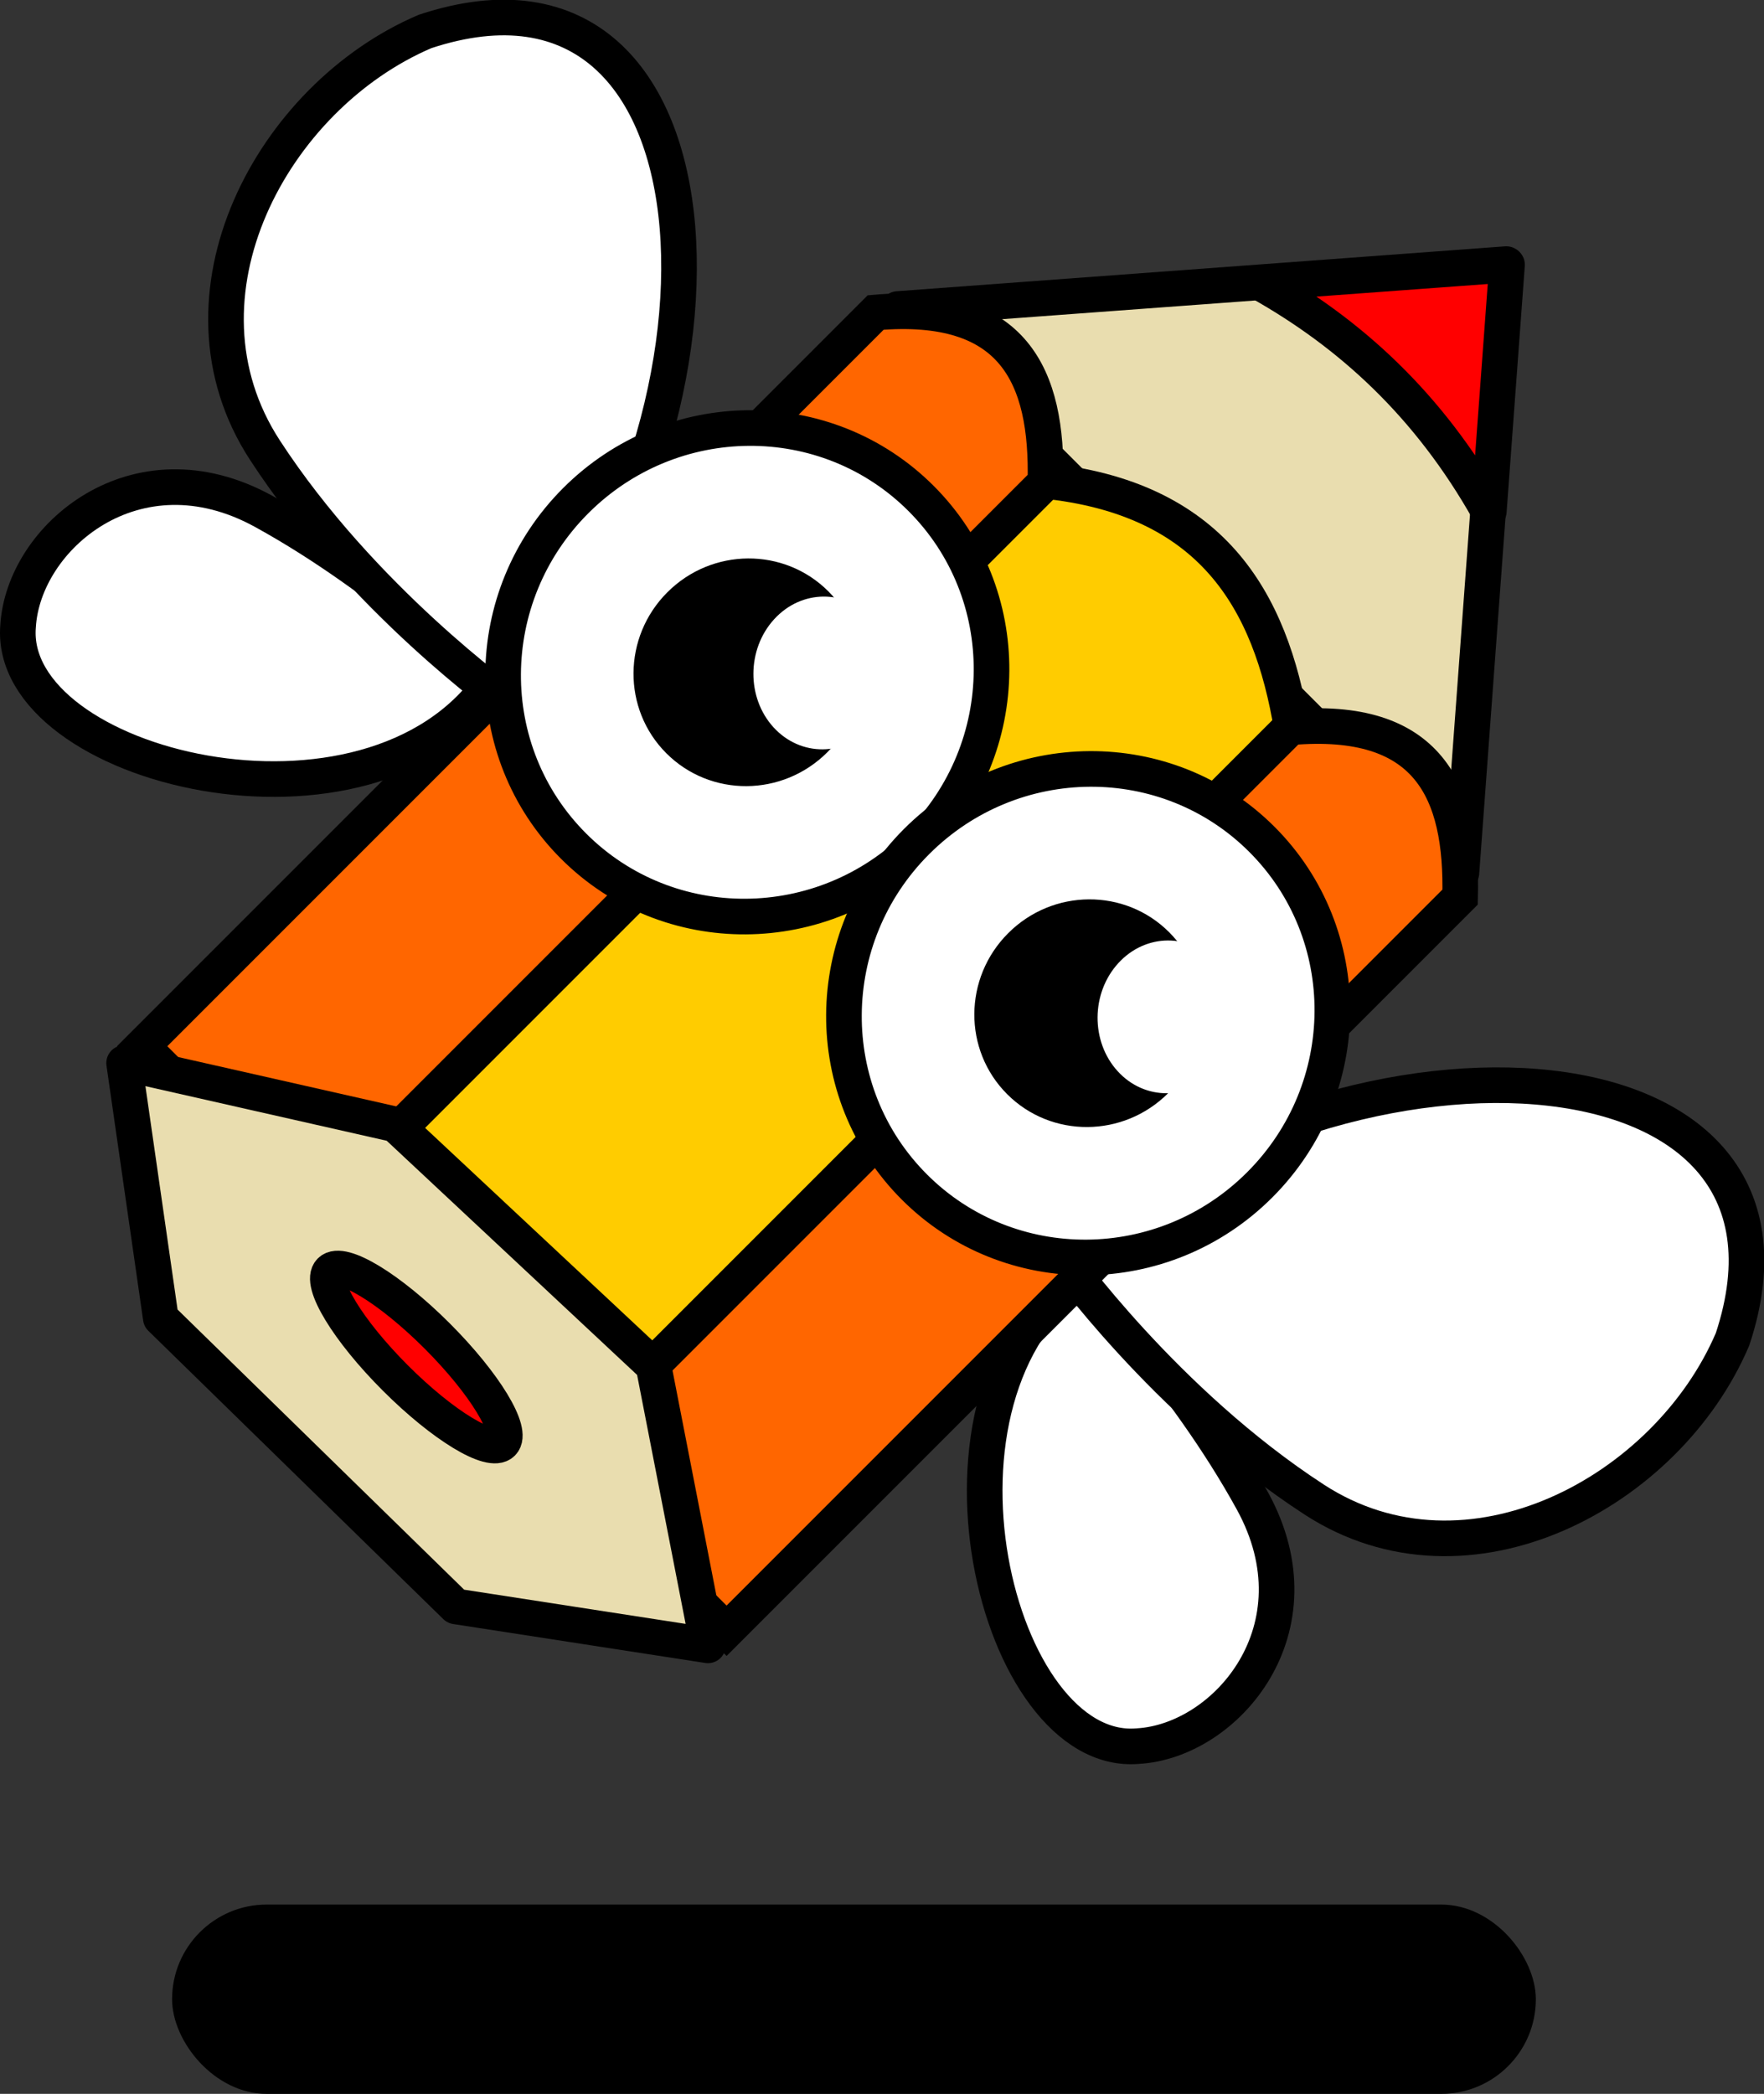 <?xml version="1.0" encoding="UTF-8" standalone="no"?>
<svg
   xmlns:dc="http://purl.org/dc/elements/1.1/"
   xmlns:cc="http://creativecommons.org/ns#"
   xmlns:rdf="http://www.w3.org/1999/02/22-rdf-syntax-ns#"
   xmlns:svg="http://www.w3.org/2000/svg"
   xmlns="http://www.w3.org/2000/svg"
   xmlns:sodipodi="http://sodipodi.sourceforge.net/DTD/sodipodi-0.dtd"
   xmlns:inkscape="http://www.inkscape.org/namespaces/inkscape"
   height="176.33"
   width="148.586"
   version="1.1"
   viewBox="0 0 148.586 176.33"
   id="svg40"
   sodipodi:docname="artfly-logo-w-shadow.svg"
   inkscape:version="0.92.2 (5c3e80d, 2017-08-06)">
  <rect x="0" y="0" width="148.586" height="176.33" fill="#333333" stroke="none"/>
  <defs
     id="defs44" />
  <sodipodi:namedview
     pagecolor="#ffffff"
     bordercolor="#666666"
     borderopacity="1"
     objecttolerance="10"
     gridtolerance="10"
     guidetolerance="10"
     inkscape:pageopacity="0"
     inkscape:pageshadow="2"
     inkscape:window-width="640"
     inkscape:window-height="480"
     id="namedview42"
     showgrid="false"
     inkscape:zoom="2.7609428"
     inkscape:cx="-26.337737"
     inkscape:cy="73.551233"
     inkscape:current-layer="svg40"
     fit-margin-top="0"
     fit-margin-left="0"
     fit-margin-right="0"
     fit-margin-bottom="0" />
  <g
     id="g854">
    <path
       inkscape:connector-curvature="0"
       id="path2"
       d="m 95.836,147.047 c 7.464,-0.427 15.566,-9.889 9.66,-20.646 -5.727,-10.438 -14.36,-19.27 -14.36,-19.27 -14.855,10.375 -7.205,40.934 4.702,39.916 z"
       style="color:#000000;isolation:auto;mix-blend-mode:normal;solid-color:#000000;fill:#ffffff;stroke:#000000;stroke-width:3;stroke-linecap:round;stroke-linejoin:round;color-rendering:auto;image-rendering:auto;shape-rendering:auto" />
    <path
       inkscape:connector-curvature="0"
       id="path4"
       d="m 145.934,112.788 c -5.492,12.878 -22.296,21.912 -35.242,13.491 C 98.138,118.116 89.381,105.844 89.381,105.844 112.054,84.931 154.724,86.25 145.935,112.788 Z"
       style="color:#000000;isolation:auto;mix-blend-mode:normal;solid-color:#000000;fill:#ffffff;stroke:#000000;stroke-width:3;stroke-linecap:round;stroke-linejoin:round;color-rendering:auto;image-rendering:auto;shape-rendering:auto" />
    <path
       inkscape:connector-curvature="0"
       id="path6"
       d="M 1.523,52.734 C 1.964,45.256 11.437,37.15 22.192,43.054 32.621,48.775 41.46,57.415 41.46,57.415 31.094,72.265 0.54,64.621 1.523,52.734 Z"
       style="color:#000000;isolation:auto;mix-blend-mode:normal;solid-color:#000000;fill:#ffffff;stroke:#000000;stroke-width:3;stroke-linecap:round;stroke-linejoin:round;color-rendering:auto;image-rendering:auto;shape-rendering:auto" />
    <path
       inkscape:connector-curvature="0"
       id="path8"
       d="M 35.798,2.652 C 22.919,8.144 13.886,24.948 22.306,37.894 30.47,50.448 42.742,59.205 42.742,59.205 63.651,36.542 62.336,-6.138 35.798,2.651 Z"
       style="color:#000000;isolation:auto;mix-blend-mode:normal;solid-color:#000000;fill:#ffffff;stroke:#000000;stroke-width:3;stroke-linecap:round;stroke-linejoin:round;color-rendering:auto;image-rendering:auto;shape-rendering:auto" />
    <path
       inkscape:connector-curvature="0"
       id="path10"
       d="M 123.099,73.505 99.358,49.764 75.617,26.023 l 25.632,-1.891 25.632,-1.891 -1.891,25.632 z"
       style="color:#000000;isolation:auto;mix-blend-mode:normal;solid-color:#000000;fill:#e9ddaf;stroke:#000000;stroke-width:3;stroke-linecap:round;stroke-linejoin:round;color-rendering:auto;image-rendering:auto;shape-rendering:auto" />
    <path
       inkscape:connector-curvature="0"
       id="path12"
       d="m 106.167,23.821 c 7.531,4.244 14.166,10.229 19.24,19.24 l 1.534,-20.768 z"
       style="color:#000000;isolation:auto;mix-blend-mode:normal;solid-color:#000000;fill:#ff0000;stroke:#000000;stroke-width:3;stroke-linecap:round;stroke-linejoin:round;color-rendering:auto;image-rendering:auto;shape-rendering:auto" />
    <path
       inkscape:connector-curvature="0"
       id="path14"
       d="m 87.931,40.487 c 14.049,1.437 19.092,9.899 20.888,20.888 L 47.032,123.162 26.144,102.274 Z"
       style="color:#000000;isolation:auto;mix-blend-mode:normal;solid-color:#000000;fill:#ffcc00;stroke:#000000;stroke-width:3;color-rendering:auto;image-rendering:auto;shape-rendering:auto" />
    <path
       inkscape:connector-curvature="0"
       id="path16"
       d="m 73.76,26.317 c 11.608,-1.004 14.517,5.324 14.298,14.298 L 26.271,102.401 11.974,88.104 Z"
       style="color:#000000;isolation:auto;mix-blend-mode:normal;solid-color:#000000;fill:#ff6600;stroke:#000000;stroke-width:3;color-rendering:auto;image-rendering:auto;shape-rendering:auto" />
    <path
       inkscape:connector-curvature="0"
       id="path18"
       d="m 108.691,61.248 c 11.608,-1.004 14.517,5.324 14.298,14.298 L 61.202,137.332 46.905,123.034 Z"
       style="color:#000000;isolation:auto;mix-blend-mode:normal;solid-color:#000000;fill:#ff6600;stroke:#000000;stroke-width:3;color-rendering:auto;image-rendering:auto;shape-rendering:auto" />
    <ellipse
       id="ellipse20"
       cx="84.545"
       cy="-4.478"
       ry="20.7"
       rx="20.44"
       style="color:#000000;isolation:auto;mix-blend-mode:normal;solid-color:#000000;fill:#ffffff;stroke:#000000;stroke-width:3;color-rendering:auto;image-rendering:auto;shape-rendering:auto"
       transform="rotate(45)" />
    <ellipse
       id="ellipse22"
       cx="84.545"
       cy="-4.478"
       ry="9.646"
       rx="9.527"
       style="color:#000000;isolation:auto;mix-blend-mode:normal;solid-color:#000000;stroke-width:1;color-rendering:auto;image-rendering:auto;shape-rendering:auto"
       transform="rotate(45)" />
    <ellipse
       id="ellipse24"
       cx="125.145"
       cy="-4.478"
       ry="20.7"
       rx="20.44"
       style="color:#000000;isolation:auto;mix-blend-mode:normal;solid-color:#000000;fill:#ffffff;stroke:#000000;stroke-width:3;color-rendering:auto;image-rendering:auto;shape-rendering:auto"
       transform="rotate(45)" />
    <ellipse
       id="ellipse26"
       cx="125.145"
       cy="-4.478"
       ry="9.646"
       rx="9.527"
       style="color:#000000;isolation:auto;mix-blend-mode:normal;solid-color:#000000;stroke-width:1;color-rendering:auto;image-rendering:auto;shape-rendering:auto"
       transform="rotate(45)" />
    <path
       inkscape:connector-curvature="0"
       id="path28"
       d="m 13.544,110.999 -3.09,-21.475 22.846,5.169 21.743,20.329 4.589,23.539 -21.241,-3.281 z"
       style="color:#000000;isolation:auto;mix-blend-mode:normal;solid-color:#000000;fill:#e9ddaf;stroke:#000000;stroke-width:3;stroke-linecap:round;stroke-linejoin:round;color-rendering:auto;image-rendering:auto;shape-rendering:auto" />
    <ellipse
       id="ellipse30"
       cx="105.605"
       cy="56.012"
       ry="2.497"
       rx="10.24"
       style="color:#000000;isolation:auto;mix-blend-mode:normal;solid-color:#000000;fill:#ff0000;stroke:#000000;stroke-width:3;stroke-linecap:round;stroke-linejoin:round;color-rendering:auto;image-rendering:auto;shape-rendering:auto"
       transform="rotate(45)" />
    <ellipse
       id="ellipse32"
       cx="89.773"
       cy="-13.086"
       transform="matrix(0.674,0.739,-0.674,0.739,0,0)"
       ry="6.192"
       rx="6.116"
       style="color:#000000;isolation:auto;mix-blend-mode:normal;solid-color:#000000;fill:#ffffff;stroke-width:1;color-rendering:auto;image-rendering:auto;shape-rendering:auto" />
    <ellipse
       id="ellipse34"
       cx="130.874"
       cy="-14.996"
       transform="matrix(0.674,0.739,-0.674,0.739,0,0)"
       ry="6.192"
       rx="6.116"
       style="color:#000000;isolation:auto;mix-blend-mode:normal;solid-color:#000000;fill:#ffffff;stroke-width:1;color-rendering:auto;image-rendering:auto;shape-rendering:auto" />
  </g>
  <rect
     style="color:#000000;clip-rule:nonzero;display:inline;overflow:visible;visibility:visible;opacity:1;isolation:auto;mix-blend-mode:normal;color-interpolation:sRGB;color-interpolation-filters:linearRGB;solid-color:#000000;solid-opacity:1;fill:#000000;fill-opacity:1;fill-rule:nonzero;stroke:none;stroke-width:1;stroke-linecap:round;stroke-linejoin:miter;stroke-miterlimit:4;stroke-dasharray:none;stroke-dashoffset:0;stroke-opacity:1;color-rendering:auto;image-rendering:auto;shape-rendering:auto;text-rendering:auto;enable-background:accumulate"
     id="rect906"
     width="114.873"
     height="15.941"
     x="14.495"
     y="160.389"
     ry="7.971" />
</svg>
